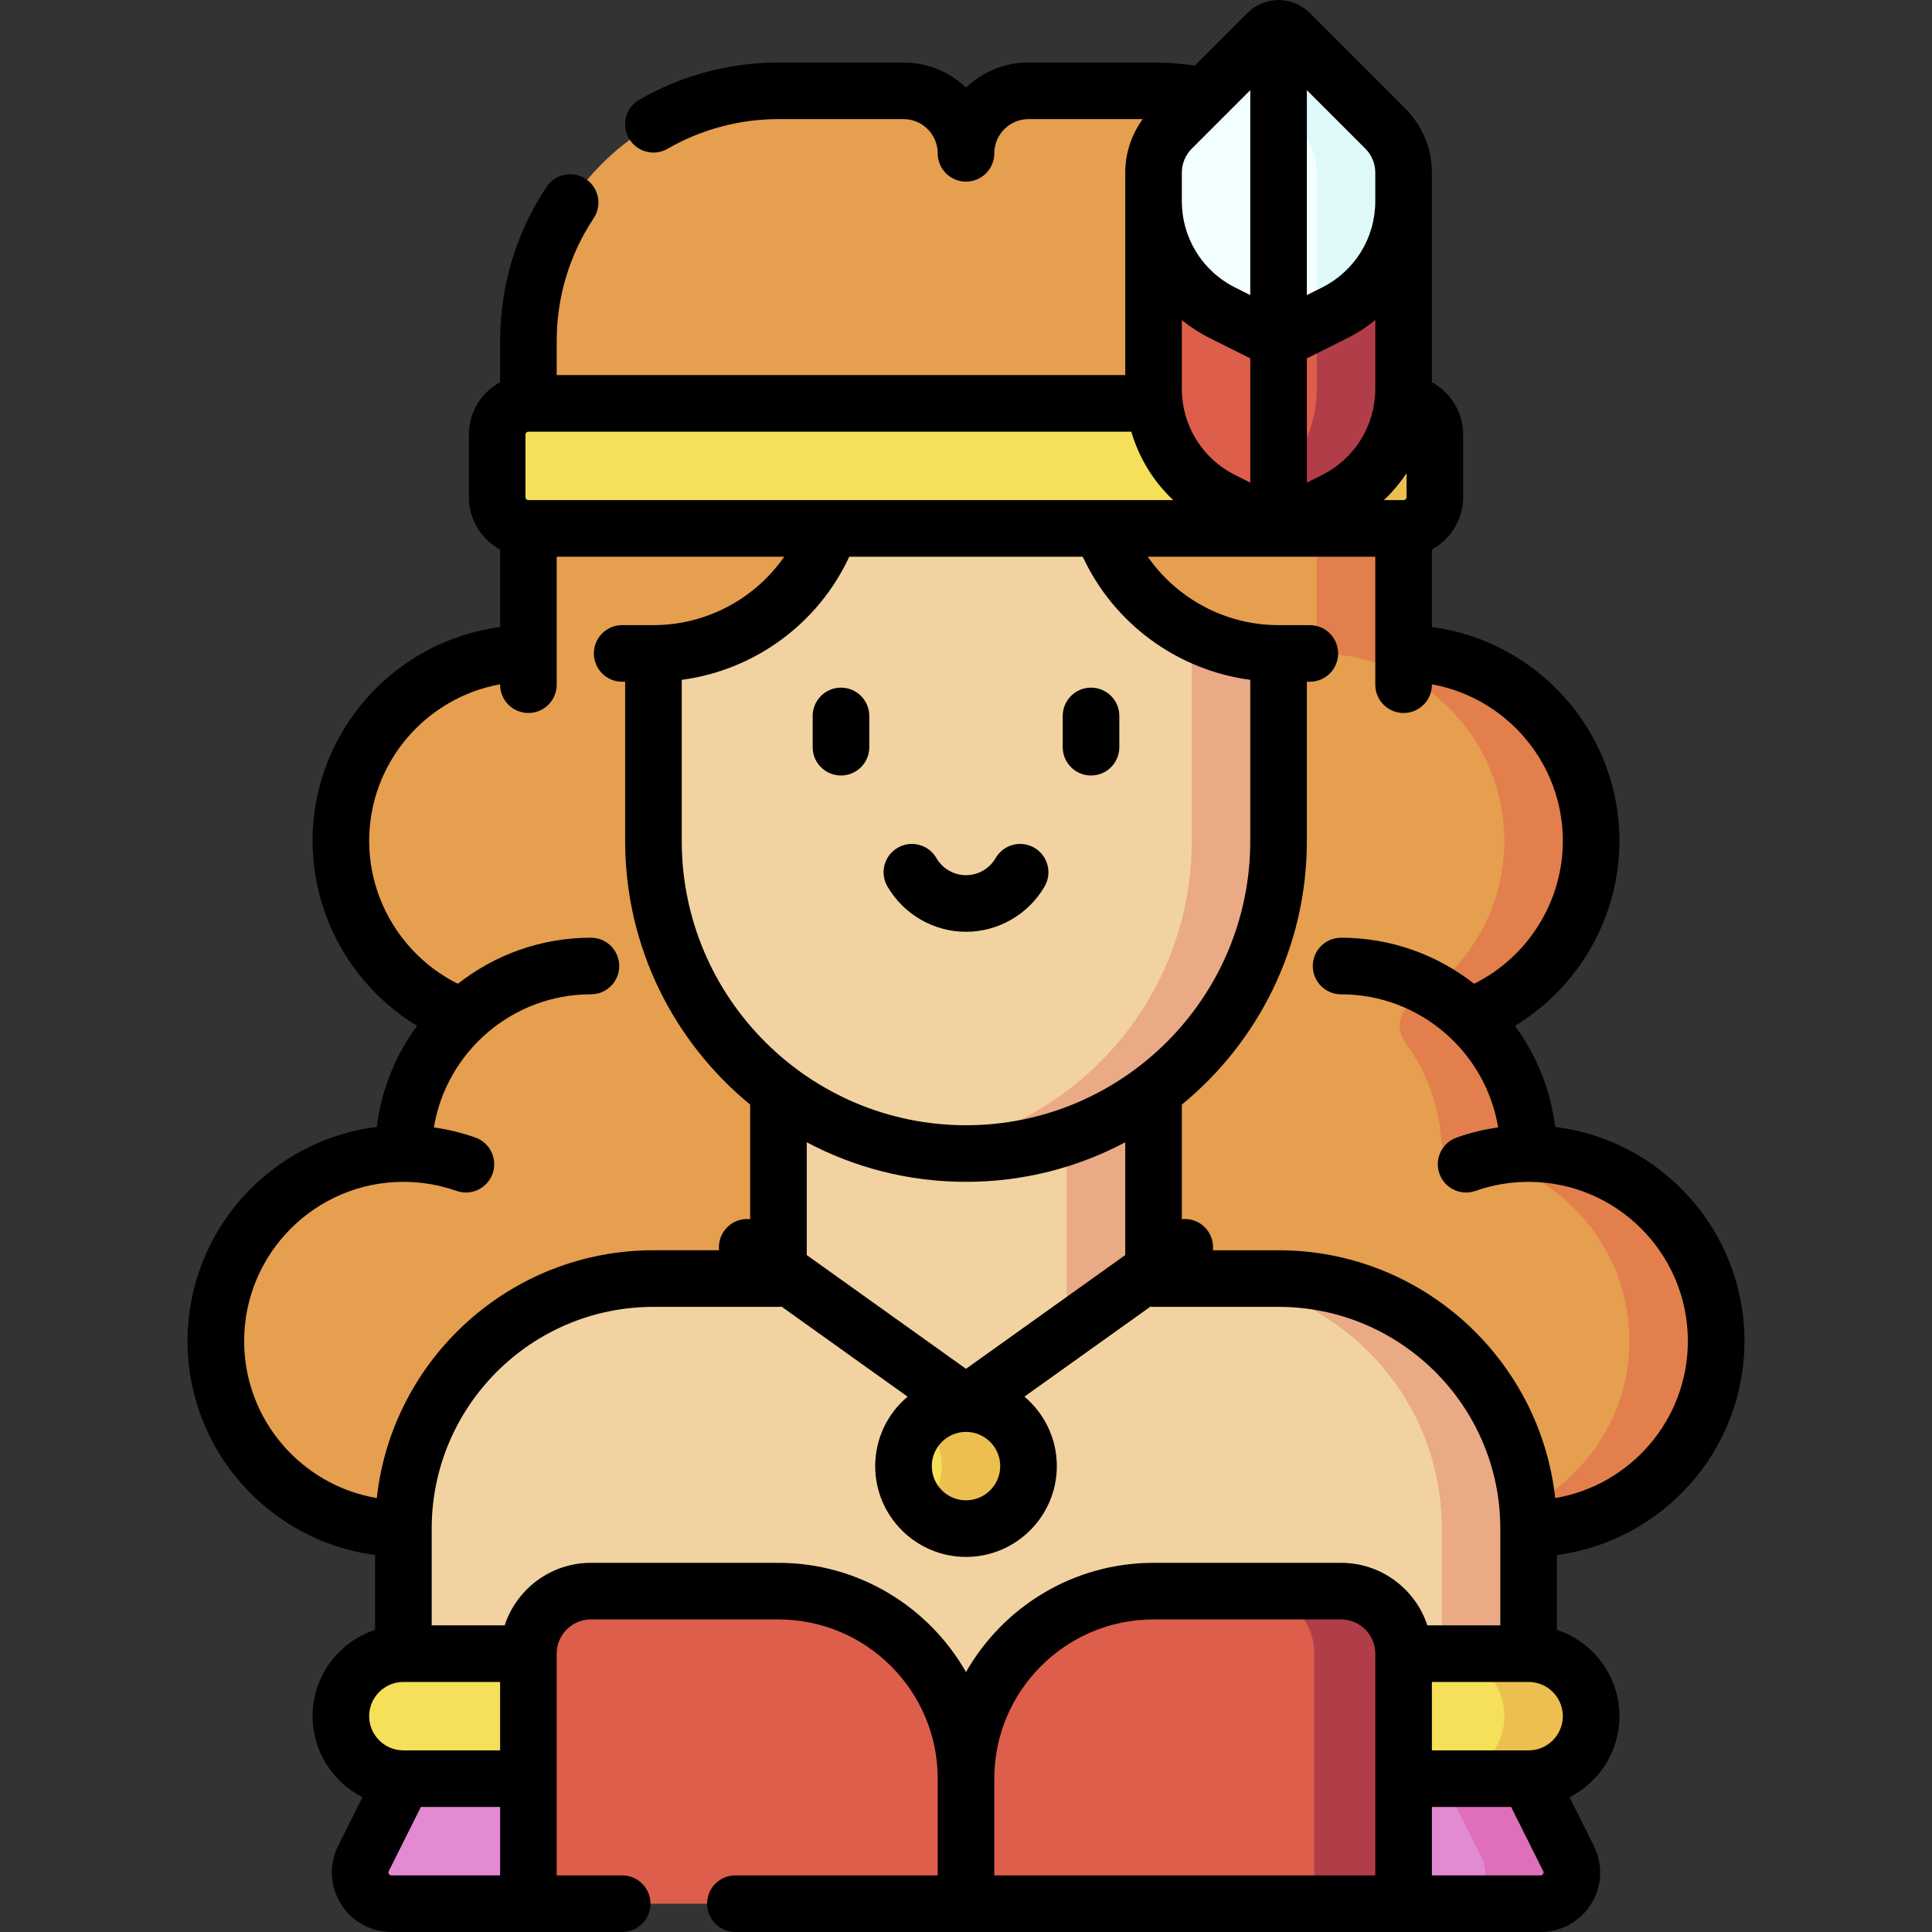 <svg id="Capa_1" enable-background="new 0 0 512 512" height="512" viewBox="0 0 512 512" width="512" xmlns="http://www.w3.org/2000/svg"><rect x="0" y="0" width="512" height="512" fill="#333333" stroke="none"/><g><g><path d="m404.972 302.114c-.693-9.672-4.164-18.57-9.607-25.921-.933-1.259-1.423-2.791-1.423-4.358 0-2.594 1.353-5.002 3.576-6.338 14.466-8.688 24.149-24.525 24.149-42.628 0-26.216-20.298-47.692-46.036-49.567-2.073-.151-3.664-1.904-3.664-3.982v-29.286l-52.912-114.619c-4.314-.883-8.78-1.346-13.355-1.346h-33.133c-9.15 0-16.567 7.417-16.566 16.567 0-9.15-7.417-16.567-16.567-16.567h-33.134c-36.598 0-66.266 29.669-66.266 66.266v78.984c0 2.079-1.591 3.831-3.664 3.982-25.738 1.875-46.036 23.351-46.036 49.567 0 18.103 9.683 33.94 24.149 42.628 2.223 1.335 3.576 3.744 3.576 6.338 0 1.567-.49 3.098-1.423 4.358-5.443 7.351-8.914 16.249-9.607 25.921-.142 1.977-1.735 3.575-3.711 3.716-26.054 1.856-46.554 23.794-46.11 50.422.449 26.879 23.628 48.85 50.511 48.85h296.564c26.883 0 50.062-21.972 50.511-48.85.445-26.628-20.056-48.566-46.11-50.422-1.977-.141-3.57-1.738-3.712-3.715z" fill="#e59f4f"/><path d="m408.683 305.829c-1.977-.141-3.57-1.739-3.711-3.716-.693-9.672-4.164-18.57-9.607-25.921-.933-1.259-1.423-2.791-1.423-4.358 0-2.594 1.353-5.002 3.576-6.338 14.466-8.688 24.149-24.525 24.149-42.628 0-26.216-20.298-47.692-46.036-49.567-2.073-.151-3.664-1.904-3.664-3.982v-29.286l-23-49.823v79.109c0 2.079 1.591 3.831 3.664 3.982 25.738 1.875 46.036 23.351 46.036 49.567 0 18.103-9.683 33.94-24.149 42.628-2.223 1.335-3.576 3.744-3.576 6.338 0 1.567.49 3.098 1.423 4.358 5.443 7.351 8.914 16.249 9.607 25.921.142 1.977 1.735 3.575 3.711 3.716 26.054 1.856 46.554 23.794 46.11 50.422-.455 27.251-23.257 48.851-50.511 48.851h23c27.254 0 50.056-21.6 50.511-48.851.444-26.627-20.056-48.566-46.11-50.422z" fill="#e27f4d"/><path d="m371.966 504.5h36.298c6.158 0 10.163-6.48 7.409-11.988l-10.573-21.146v-13.356h-36.134z" fill="#e28bd2"/><path d="m415.673 492.512-10.573-21.146v-13.356h-22.959v13.356l10.573 21.146c2.754 5.508-1.251 11.988-7.409 11.988h22.959c6.158 0 10.163-6.48 7.409-11.988z" fill="#de6fba"/><g><path d="m305.701 289.137v49.695.003l33.134-.001c36.596 0 66.263 29.667 66.263 66.263l.001 52.913h-298.198l.001-52.913c0-36.596 29.667-66.263 66.263-66.263l33.133.001.002-.001v-49.703z" fill="#f2d2a1"/><g fill="#eaaa85"><path d="m282.701 289.137v60.039l23-10.341v-.003-49.695z"/><path d="m405.098 405.097c0-36.596-29.667-66.263-66.263-66.263h-22.988c36.591.006 66.251 29.67 66.251 66.263l.001 52.913h23z"/></g><g><ellipse cx="256.002" cy="388.533" fill="#f6df59" rx="16.567" ry="16.567" transform="matrix(.707 -.707 .707 .707 -199.753 294.819)"/><path d="m256.001 371.967c-4.47 0-8.52 1.779-11.5 4.657 3.119 3.013 5.067 7.23 5.067 11.909s-1.947 8.897-5.067 11.909c2.98 2.878 7.029 4.657 11.5 4.657 9.15 0 16.567-7.417 16.567-16.567 0-9.148-7.417-16.565-16.567-16.565z" fill="#edbf50"/></g></g><g><path d="m338.835 156.598v-19.113l-165.666.001.001 85.383c0 45.747 37.085 82.832 82.832 82.832 9.397 0 18.418-1.587 26.837-4.47l22.848-12.084c20.126-15.111 33.148-39.173 33.148-66.278l-11.26-36.779z" fill="#f2d2a1"/><path d="m315.835 137.484v85.383c0 41.842-31.031 76.419-71.332 82.02 3.761.523 7.596.813 11.5.813 45.747 0 82.832-37.085 82.832-82.832v-85.383z" fill="#eaaa85"/></g><path d="m366.217 438.233h38.883c9.149 0 16.567 7.417 16.567 16.567s-7.417 16.567-16.567 16.567h-38.883z" fill="#f6df59"/><g><path d="m164.883 173.168h8.283c21.639 0 40.049-13.83 46.872-33.133v-6.145h71.923v6.144c6.823 19.303 25.232 33.133 46.872 33.133h8.283v-55.12h-182.233z" fill="#e59f4f"/></g><path d="m371.967 106.9c4.575 0 8.283 3.709 8.283 8.283v16.567c0 4.575-3.709 8.283-8.283 8.283h-231.934c-4.575 0-8.283-3.708-8.283-8.283v-16.567c0-4.575 3.708-8.283 8.283-8.283z" fill="#f6df59"/><path d="m371.967 106.9h-23c4.575 0 8.283 3.709 8.283 8.283v16.567c0 4.575-3.708 8.283-8.283 8.283h23c4.575 0 8.283-3.708 8.283-8.283v-16.567c0-4.574-3.708-8.283-8.283-8.283z" fill="#edbf50"/><g><path d="m312.287 88.386 26.546 12.713 27.157-14.02 5.977-27.785v-5.992-7.522c0-4.394-1.746-8.607-4.853-11.714l-25.352-25.353c-1.617-1.618-4.24-1.618-5.857 0l-25.353 25.352c-3.107 3.107-4.852 7.321-4.852 11.714v7.515 5.999z" fill="#f3ffff"/><path d="m367.114 34.065-25.352-25.352c-1.617-1.618-4.24-1.618-5.857 0l-8.571 8.571 16.781 16.781c3.107 3.107 4.853 7.321 4.853 11.714v7.523 42.565l17.023-8.788 5.977-27.785v-5.992-7.522c-.001-4.394-1.747-8.608-4.854-11.715z" fill="#dff9f9"/><path d="m324.016 132.624 14.818 7.409 14.818-7.409c11.225-5.612 18.316-17.085 18.316-29.635v-49.7c0 12.55-7.091 24.023-18.316 29.635l-14.818 7.409-14.818-7.409c-11.226-5.612-18.316-17.085-18.316-29.635v49.7c0 12.55 7.09 24.023 18.316 29.635z" fill="#de5e4c"/><path d="m353.651 82.924-4.684 2.342v17.722c0 12.55-7.091 24.023-18.316 29.635l-3.318 1.659 11.5 5.75 14.818-7.409c11.225-5.612 18.316-17.085 18.316-29.635v-49.7c0 12.551-7.091 24.024-18.316 29.636z" fill="#b13d49"/></g><path d="m405.1 438.233h-23c9.15 0 16.567 7.417 16.567 16.567s-7.417 16.567-16.567 16.567h23c9.15 0 16.567-7.417 16.567-16.567 0-9.149-7.417-16.567-16.567-16.567z" fill="#edbf50"/><path d="m140.033 504.5h-36.298c-6.158 0-10.163-6.48-7.409-11.988l10.573-21.146v-13.356h36.134z" fill="#e28bd2"/><path d="m145.783 438.233h-38.883c-9.149 0-16.567 7.417-16.567 16.567s7.417 16.567 16.567 16.567h38.883z" fill="#f6df59"/><path d="m371.966 438.233c0-9.15-7.417-16.566-16.567-16.566h-49.7c-20.665 0-38.376 12.617-45.871 30.564-.647 1.55-2.149 2.569-3.829 2.569-1.68 0-3.182-1.019-3.829-2.569-7.495-17.947-25.206-30.564-45.871-30.564h-49.7c-9.149 0-16.567 7.417-16.567 16.566v66.267h231.933z" fill="#de5e4c"/><path d="m371.966 438.233c0-9.15-7.417-16.566-16.567-16.566h-23.666c9.148.001 16.564 7.418 16.564 16.566v66.267h23.668z" fill="#b13d49"/></g><g><path d="m462.3 355.402c0-29.152-21.927-53.263-50.15-56.75-1.229-9.939-5.006-19.097-10.672-26.791 16.892-10.227 27.69-28.811 27.69-48.992 0-28.996-21.694-53.006-49.7-56.693v-20.542c4.929-2.673 8.283-7.894 8.283-13.884v-16.566c0-5.99-3.354-11.211-8.283-13.884v-55.52c0-6.429-2.504-12.473-7.049-17.019l-25.354-25.352c-2.065-2.064-4.72-3.179-7.429-3.365-.263-.028-.531-.044-.803-.044s-.54.016-.804.044c-2.707.186-5.362 1.3-7.429 3.366l-13.97 13.97c-3.607-.536-7.268-.812-10.93-.812h-33.133c-6.416 0-12.248 2.528-16.567 6.635-4.319-4.106-10.151-6.635-16.567-6.635h-33.133c-12.965 0-25.72 3.414-36.887 9.873-3.586 2.074-4.812 6.662-2.737 10.247 2.073 3.586 6.664 4.811 10.247 2.737 8.888-5.141 19.046-7.857 29.377-7.857h33.134c4.996 0 9.06 4.06 9.067 9.054v.013c0 4.143 3.357 7.5 7.5 7.5h.001c4.143 0 7.5-3.357 7.5-7.5 0-.004 0-.009 0-.013.007-4.994 4.071-9.054 9.067-9.054h30.274c-3.012 4.099-4.641 9.03-4.641 14.212v53.62h-150.669v-9.065c0-11.627 3.388-22.866 9.797-32.501 2.295-3.449 1.358-8.104-2.09-10.398-3.448-2.297-8.105-1.357-10.398 2.09-8.053 12.105-12.309 26.217-12.309 40.81v10.964c-4.929 2.673-8.283 7.894-8.283 13.884v16.566c0 5.99 3.354 11.211 8.283 13.884v20.542c-28.006 3.687-49.7 27.696-49.7 56.693 0 20.181 10.798 38.765 27.69 48.992-5.666 7.694-9.444 16.852-10.672 26.791-28.224 3.487-50.151 27.598-50.151 56.75 0 28.997 21.695 53.007 49.702 56.693v19.84c-9.609 3.159-16.569 12.212-16.569 22.864 0 9.372 5.388 17.504 13.227 21.477l-6.441 12.88c-2.465 4.929-2.206 10.67.69 15.357 2.897 4.687 7.916 7.485 13.427 7.485h61.146c4.143 0 7.5-3.357 7.5-7.5s-3.357-7.5-7.5-7.5h-17.35v-58.747c0-.007.001-.013.001-.019 0-4.999 4.067-9.066 9.066-9.066h49.701c23.27 0 42.2 18.931 42.2 42.199v25.635h-53.617c-4.143 0-7.5 3.357-7.5 7.5s3.357 7.5 7.5 7.5h213.381c5.511 0 10.529-2.799 13.427-7.485 2.897-4.688 3.155-10.429.69-15.357l-6.44-12.88c7.838-3.973 13.226-12.105 13.226-21.477 0-10.652-6.959-19.705-16.568-22.864v-19.841c28.006-3.687 49.701-27.696 49.701-56.694zm-48.133-132.533c0 16.085-9.296 30.793-23.514 37.84-9.723-7.635-21.96-12.205-35.253-12.205-4.143 0-7.5 3.357-7.5 7.5s3.357 7.5 7.5 7.5c20.91 0 38.307 15.29 41.621 35.276-3.742.529-7.419 1.417-10.99 2.68-3.905 1.381-5.952 5.666-4.571 9.571s5.666 5.951 9.571 4.571c4.496-1.59 9.22-2.397 14.04-2.4.01 0 .019.001.028.001s.018-.001.027-.001c23.257.014 42.174 18.939 42.174 42.2 0 20.868-15.229 38.237-35.155 41.601-4.045-36.878-35.373-65.669-73.31-65.669h-17.401c.186-1.76-.239-3.591-1.348-5.144-1.626-2.276-4.288-3.367-6.885-3.096v-30.364c20.213-16.58 33.132-41.739 33.132-69.861l.001-42.2h.783c4.143 0 7.5-3.357 7.5-7.5s-3.357-7.5-7.5-7.5h-8.206c-.026 0-.051-.004-.077-.004-.019 0-.037.003-.056.003-14.01-.018-26.865-6.996-34.616-18.135h60.305v33.919c0 4.143 3.357 7.5 7.5 7.5s7.5-3.357 7.5-7.5v-.102c19.702 3.55 34.7 20.81 34.7 41.519zm-158.165 156.598c4.999 0 9.066 4.067 9.066 9.066s-4.067 9.066-9.066 9.066c-5 0-9.067-4.067-9.067-9.066s4.067-9.066 9.067-9.066zm-.002-16.717-42.199-30.142v-29.891c12.603 6.688 26.966 10.484 42.2 10.484 15.235 0 29.597-3.796 42.2-10.484v29.889zm-115.967-230.217c-.432 0-.783-.352-.783-.783v-16.566c0-.432.352-.783.783-.783h159.784c2.011 6.942 5.844 13.186 11.106 18.133h-170.89zm232.717-.783c0 .432-.352.783-.783.783h-5.223c2.286-2.149 4.293-4.547 6.006-7.139zm-8.283-28.761c0 9.771-5.43 18.557-14.17 22.927l-3.964 1.982v-32.93l10.673-5.335c2.696-1.348 5.187-2.969 7.461-4.807zm-33.134 24.908-3.963-1.981c-8.74-4.37-14.17-13.155-14.17-22.927v-18.164c2.274 1.839 4.765 3.459 7.462 4.808l10.671 5.335zm-106.272 19.636h61.878c8.239 17.754 25.074 30.071 44.395 32.632l-.001 42.704c0 41.538-33.794 75.332-75.332 75.332s-75.332-33.794-75.332-75.332l-.001-42.704c19.321-2.561 36.155-14.878 44.393-32.632zm136.749-108.164c1.713 1.712 2.656 3.989 2.656 6.411v7.509c0 9.771-5.43 18.557-14.169 22.928l-3.965 1.982v-54.308zm-30.477-15.478v54.307l-3.963-1.981c-8.74-4.371-14.17-13.156-14.17-22.928v-7.509c0-2.422.943-4.699 2.656-6.412zm-266.633 331.511c0-23.261 18.916-42.185 42.174-42.2.009 0 .018.001.027.001s.019-.001.028-.001c4.821.003 9.544.81 14.038 2.399 3.904 1.377 8.189-.667 9.571-4.571 1.381-3.905-.666-8.19-4.571-9.571-3.571-1.263-7.247-2.15-10.988-2.68 3.314-19.985 20.712-35.276 41.621-35.276 4.143 0 7.5-3.357 7.5-7.5s-3.357-7.5-7.5-7.5c-13.292 0-25.53 4.57-35.253 12.205-14.218-7.047-23.514-21.755-23.514-37.84 0-20.709 14.998-37.969 34.7-41.519v.102c0 4.143 3.357 7.5 7.5 7.5s7.5-3.357 7.5-7.5v-33.919h60.304c-7.75 11.139-20.604 18.116-34.614 18.135-.019 0-.037-.003-.056-.003-.026 0-.051.004-.077.004l-8.207-.001c-.001 0 0 0-.001 0-4.142 0-7.499 3.357-7.5 7.499-.001 4.143 3.357 7.501 7.499 7.501h.786l.001 42.201c0 28.122 12.919 53.282 33.132 69.861v30.364c-2.597-.271-5.261.819-6.887 3.096-1.11 1.553-1.534 3.384-1.348 5.144h-17.401c-37.937 0-69.264 28.791-73.309 65.669-19.926-3.363-35.155-20.731-35.155-41.6zm42.2 90.331h25.633v18.134h-25.633c-5 0-9.067-4.067-9.067-9.067 0-4.999 4.067-9.067 9.067-9.067zm-3.831 50.895c-.229-.371-.088-.655-.034-.762l8.5-16.999h20.998v18.133h-28.797c-.119 0-.437 0-.667-.372zm103.231-82.461h-49.699c-10.652 0-19.704 6.958-22.863 16.566h-19.336l.001-25.636c0-32.402 26.36-58.764 58.763-58.764l33.134.001c.286 0 .566-.019.844-.051l33.378 23.842c-5.245 4.418-8.586 11.028-8.586 18.407 0 13.271 10.797 24.066 24.067 24.066s24.066-10.796 24.066-24.066c0-7.379-3.341-13.99-8.587-18.408l33.376-23.84c.277.031.558.051.844.051l33.134-.001c32.402 0 58.763 26.361 58.763 58.764l.001 25.636h-19.335c-3.16-9.608-12.212-16.566-22.863-16.566h-49.701c-21.265 0-39.843 11.673-49.699 28.939-9.859-17.267-28.437-28.94-49.702-28.94zm57.2 57.199c0-23.269 18.931-42.199 42.199-42.199h49.701c4.999 0 9.066 4.067 9.066 9.066v58.767h-100.966zm145.431 25.262c-.23.372-.548.372-.667.372h-28.797v-18.133h20.998l8.5 16.999c.054.107.195.391-.034.762zm-3.831-32.761h-25.633v-18.134h25.633c4.999 0 9.066 4.067 9.066 9.066 0 5.001-4.067 9.068-9.066 9.068z"/><path d="m222.868 205.515c4.143 0 7.5-3.357 7.5-7.5v-8.283c0-4.143-3.357-7.5-7.5-7.5s-7.5 3.357-7.5 7.5v8.283c0 4.142 3.358 7.5 7.5 7.5z"/><path d="m289.133 205.515c4.143 0 7.5-3.357 7.5-7.5v-8.283c0-4.143-3.357-7.5-7.5-7.5s-7.5 3.357-7.5 7.5v8.283c0 4.142 3.357 7.5 7.5 7.5z"/><path d="m256.002 246.934c8.551 0 16.533-4.606 20.832-12.022 2.077-3.583.855-8.172-2.729-10.249-3.583-2.079-8.172-.857-10.25 2.728-1.624 2.803-4.634 4.544-7.853 4.544-3.22 0-6.23-1.741-7.854-4.545-2.078-3.585-6.666-4.804-10.25-2.729-3.584 2.077-4.806 6.666-2.729 10.25 4.299 7.415 12.281 12.023 20.833 12.023z"/></g></g></svg>